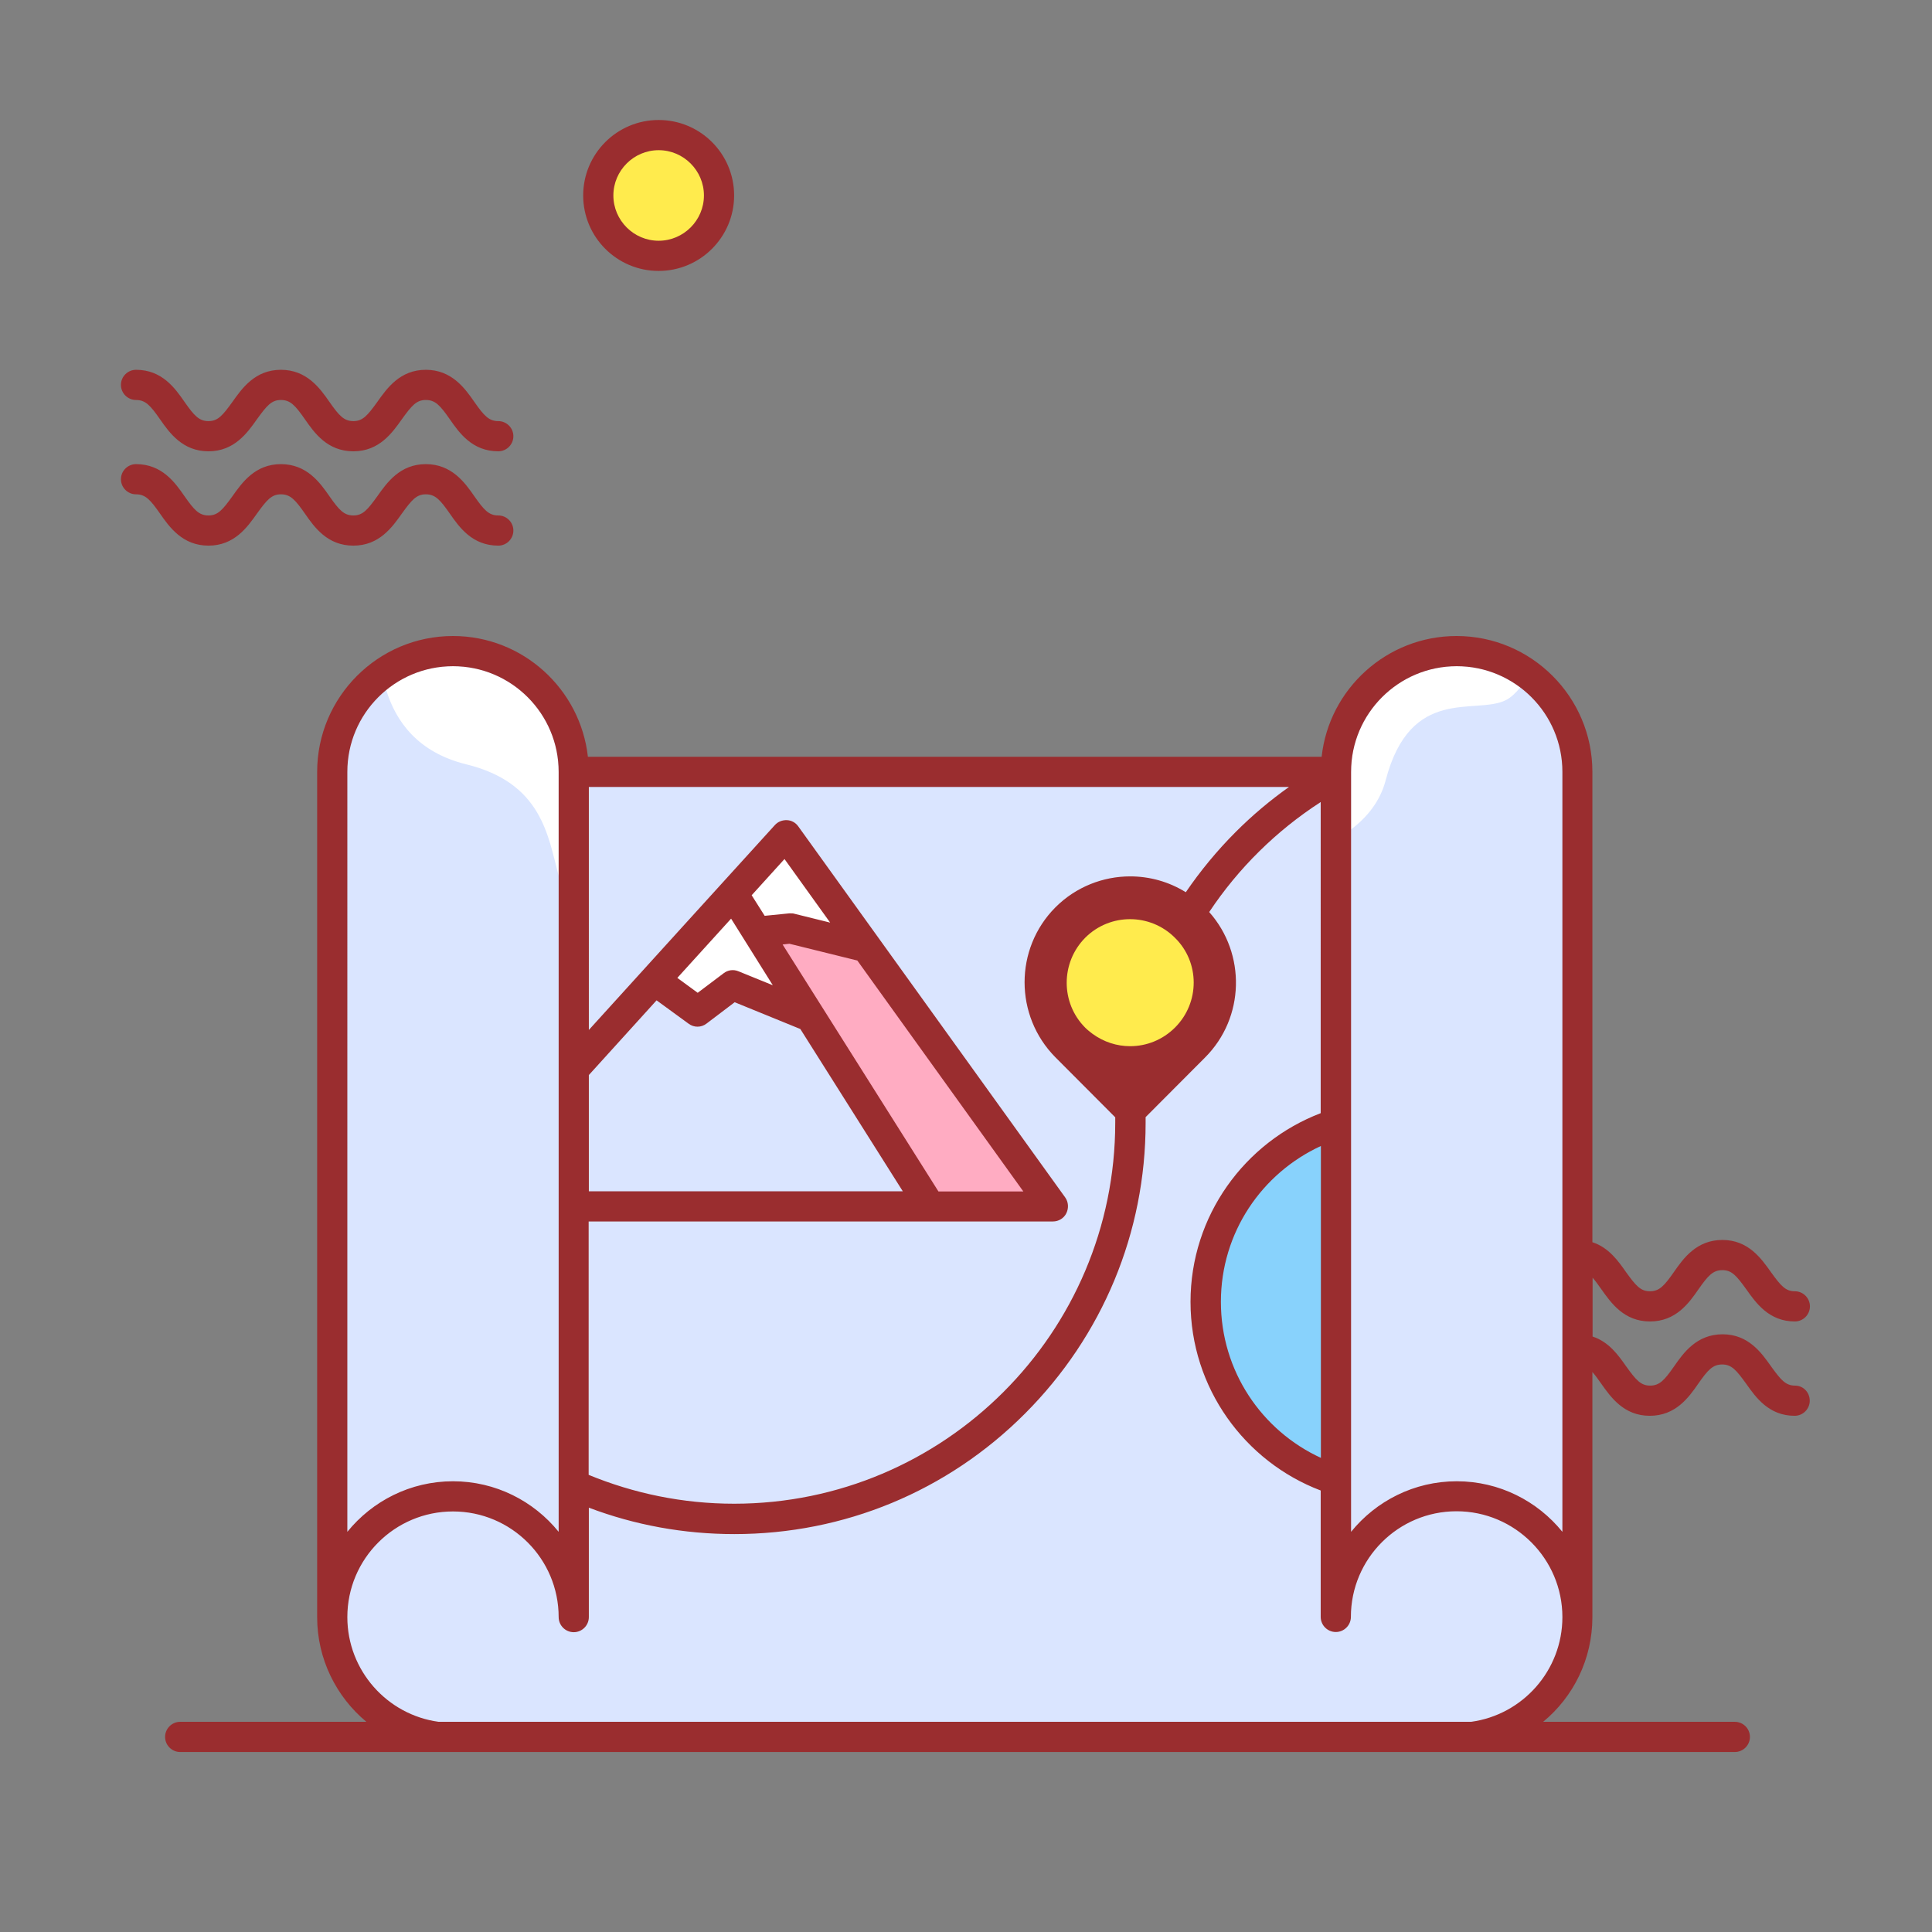 <svg viewBox="0 0 1024 1024" class="icon" version="1.1" xmlns="http://www.w3.org/2000/svg" fill="#000000"><rect x="0" y="0" width="1024" height="1024" fill="#808080" stroke="none"/><g id="SVGRepo_bgCarrier" stroke-width="0"></g><g id="SVGRepo_tracerCarrier" stroke-linecap="round" stroke-linejoin="round"></g><g id="SVGRepo_iconCarrier"><path d="M264.1 239.2c-13.8 0-20.7-9.8-25.7-17-5.1-7.3-7.7-10.2-12.7-10.2s-7.5 3-12.7 10.2c-5.1 7.2-12 17-25.7 17-13.8 0-20.7-9.8-25.7-17-5.1-7.3-7.7-10.2-12.7-10.2s-7.5 3-12.7 10.2c-5.1 7.2-12 17-25.7 17s-20.7-9.8-25.7-17c-5.1-7.3-7.7-10.2-12.7-10.2-4.4 0-8-3.6-8-8s3.6-8 8-8c13.8 0 20.7 9.8 25.7 17 5.1 7.3 7.7 10.2 12.7 10.2s7.5-3 12.7-10.2c5.1-7.2 12-17 25.7-17s20.7 9.8 25.7 17c5.1 7.3 7.7 10.2 12.7 10.2 5 0 7.5-3 12.7-10.2 5.1-7.2 12-17 25.7-17s20.7 9.8 25.7 17c5.1 7.3 7.7 10.2 12.7 10.2 4.4 0 8 3.6 8 8s-3.6 8-8 8zM264.1 289.2c-13.8 0-20.7-9.8-25.7-17-5.1-7.3-7.7-10.2-12.7-10.2s-7.5 3-12.7 10.2c-5.1 7.2-12 17-25.7 17-13.8 0-20.7-9.8-25.7-17-5.1-7.3-7.7-10.2-12.7-10.2s-7.5 3-12.7 10.2c-5.1 7.2-12 17-25.7 17s-20.7-9.8-25.7-17c-5.1-7.3-7.7-10.2-12.7-10.2-4.4 0-8-3.6-8-8s3.6-8 8-8c13.8 0 20.7 9.8 25.7 17 5.1 7.3 7.7 10.2 12.7 10.2s7.5-3 12.7-10.2c5.1-7.2 12-17 25.7-17s20.7 9.8 25.7 17c5.1 7.3 7.7 10.2 12.7 10.2 5 0 7.5-3 12.7-10.2 5.1-7.2 12-17 25.7-17s20.7 9.8 25.7 17c5.1 7.3 7.7 10.2 12.7 10.2 4.4 0 8 3.6 8 8s-3.6 8-8 8z" fill="#9A2D2F"></path><path d="M349.1 103.6m-32 0a32 32 0 1 0 64 0 32 32 0 1 0-64 0Z" fill="#FFEB4D"></path><path d="M349.1 143.6c-22.1 0-40-17.9-40-40s17.9-40 40-40 40 17.9 40 40-18 40-40 40z m0-64c-13.2 0-24 10.8-24 24s10.8 24 24 24 24-10.8 24-24-10.8-24-24-24z" fill="#9A2D2F"></path><path d="M772.1 921.1h-532c-35.3 0-64-28.7-64-64v-384c0-35.3 28.7-64 64-64h532c35.3 0 64 28.7 64 64v384c0 35.3-28.7 64-64 64z" fill="#DAE5FF"></path><path d="M558.1 639.4h-320l178.5-196.7z" fill="#FFACC2"></path><path d="M459.2 502l-40.1-9.9-52.1 5.2 49.6-54.6z" fill="#FFFFFF"></path><path d="M493.1 639.4h-255l150.3-165.7z" fill="#DAE5FF"></path><path d="M346.9 519.4l22.8 16.7 18.6-14 41.4 16.9-41.3-65.3z" fill="#FFFFFF"></path><path d="M738.1 690.1m-99 0a99 99 0 1 0 198 0 99 99 0 1 0-198 0Z" fill="#88D2FC"></path><path d="M240.1 345.1c-35.3 0-64 28.7-64 64v448c0-35.3 28.7-64 64-64s64 28.7 64 64v-448c0-35.4-28.7-64-64-64zM772.1 345.1c-35.3 0-64 28.7-64 64v448c0-35.3 28.7-64 64-64s64 28.7 64 64v-448c0-35.4-28.7-64-64-64z" fill="#DAE5FF"></path><path d="M567.3 488.2c17.6-17.6 46.1-17.6 63.6 0 17.6 17.6 17.6 46.1 0 63.6-17.6 17.6-46.1 17.6-63.6 0-17.6-17.5-17.6-46 0-63.6z" fill="#FFEB4D"></path><path d="M240.1 353.1c-13.4 0-25.7 4.7-35.4 12.6 5.1 16.7 16.8 33.1 42.4 39.4 40 9.8 43.3 37.6 49 59.1v-55.1c0-30.9-25.1-56-56-56zM716.1 409.1v30.5c8.5-6.4 15.4-14.9 18.3-25.9 13.2-50.7 47.7-34.6 63.7-42.6 2.6-1.3 5.2-3.7 7.6-6.7-9.4-7.1-21-11.3-33.6-11.3-30.9 0-56 25.1-56 56z" fill="#FFFFFF"></path><path d="M951.4 734.4c-5 0-7.5-3-12.7-10.2-5.1-7.2-12-17-25.7-17s-20.7 9.8-25.7 17c-5.1 7.3-7.7 10.2-12.7 10.2-5 0-7.5-3-12.7-10.2-4-5.7-9.1-13-17.8-15.8v-31.2c1.4 1.6 2.9 3.6 4.7 6.2 5.1 7.2 12 17 25.7 17 13.8 0 20.7-9.8 25.7-17 5.1-7.3 7.7-10.2 12.7-10.2 5 0 7.5 3 12.7 10.2 5.1 7.2 12 17 25.7 17 4.4 0 8-3.6 8-8s-3.6-8-8-8c-5 0-7.5-3-12.7-10.2-5.1-7.2-12-17-25.7-17s-20.7 9.8-25.7 17c-5.1 7.3-7.7 10.2-12.7 10.2-5 0-7.5-3-12.7-10.2-4-5.7-9.1-13-17.8-15.8V409.1c0-39.7-32.3-72-72-72-37 0-67.6 28.1-71.5 64H311.6c-4-35.9-34.5-64-71.5-64-39.7 0-72 32.3-72 72v448c0 22.3 10.2 42.3 26.1 55.5H95.5c-4.4 0-8 3.6-8 8s3.6 8 8 8h824c4.4 0 8-3.6 8-8s-3.6-8-8-8H817.9c16-13.2 26.1-33.2 26.1-55.5V727.2c1.4 1.6 2.9 3.6 4.7 6.2 5.1 7.2 12 17 25.7 17 13.8 0 20.7-9.8 25.7-17 5.1-7.3 7.7-10.2 12.7-10.2s7.5 3 12.7 10.2c5.1 7.2 12 17 25.7 17 4.4 0 8-3.6 8-8s-3.4-8-7.8-8zM312.1 569.8l35.9-39.6 17 12.4c2.8 2.1 6.7 2.1 9.5-0.1l14.9-11.3 34.8 14.2 54.3 86H312.1v-61.6zM421 484.3c-0.6-0.2-1.3-0.2-1.9-0.2h-0.8l-13 1.3-6.9-10.9 17.4-19.2L440 489l-19-4.7z m33.4 24.8l88 122.4h-45l-82.6-130.9 3.6-0.4 36 8.9z m-44.8 13.1l-18.2-7.4c-2.6-1.1-5.6-0.7-7.8 1l-13.8 10.4-10.8-7.9 28.5-31.4 22.1 35.3z m-97.5 125.2h246c3 0 5.8-1.7 7.1-4.4s1.1-5.9-0.6-8.3L423.1 438c-1.4-2-3.6-3.2-6-3.3-2.4-0.1-4.8 0.8-6.4 2.6l-49.6 54.6-49 54V417.1h371.1c-10 7.1-19.4 15-28.2 23.8-9.9 9.9-18.8 20.7-26.5 32-9-5.6-19.2-8.4-29.5-8.4-14.3 0-28.7 5.5-39.6 16.4-21.8 21.9-21.8 57.5 0 79.5l31.7 31.8v2.8c0 111.4-90.6 202-202 202-27.3 0-53.3-5.5-77.1-15.3V647.4z m310.7-102.8c-6.6 6.6-15.2 9.9-23.8 9.9-7 0-14-2.2-20-6.6-1.3-1-2.6-2-3.8-3.2-13.1-13.1-13.1-34.5 0-47.7 13.1-13.1 34.4-13.1 47.5 0 13.3 13 13.3 34.4 0.1 47.6zM184.1 409.1c0-30.9 25.1-56 56-56s56 25.1 56 56v402.8c-13.2-16.3-33.4-26.8-56-26.8s-42.8 10.5-56 26.8V409.1z m644 448c0 28.3-21.1 51.8-48.4 55.5H232.5c-27.3-3.7-48.4-27.2-48.4-55.5 0-30.9 25.1-56 56-56s56 25.1 56 56c0 4.4 3.6 8 8 8s8-3.6 8-8v-58c24.3 9.2 50.3 14 77.1 14 58.2 0 113-22.7 154.1-63.9s63.9-95.9 63.9-154.1v-3l31.5-31.6c21.1-21.1 21.8-55 2.2-77.1 15.5-23.3 35.6-43.1 59.1-58.3V590c-40.3 15.4-69 54.4-69 100s28.7 84.7 69 100v67c0 4.4 3.6 8 8 8s8-3.6 8-8c0-30.9 25.1-56 56-56s56.1 25.2 56.1 56.1z m-128-249.7v165.3c-31.3-14.4-53-46-53-82.7s21.7-68.2 53-82.6z m128 204.5c-13.2-16.3-33.4-26.8-56-26.8s-42.8 10.5-56 26.8V409.1c0-30.9 25.1-56 56-56s56 25.1 56 56v402.8z" fill="#9A2D2F"></path></g></svg>